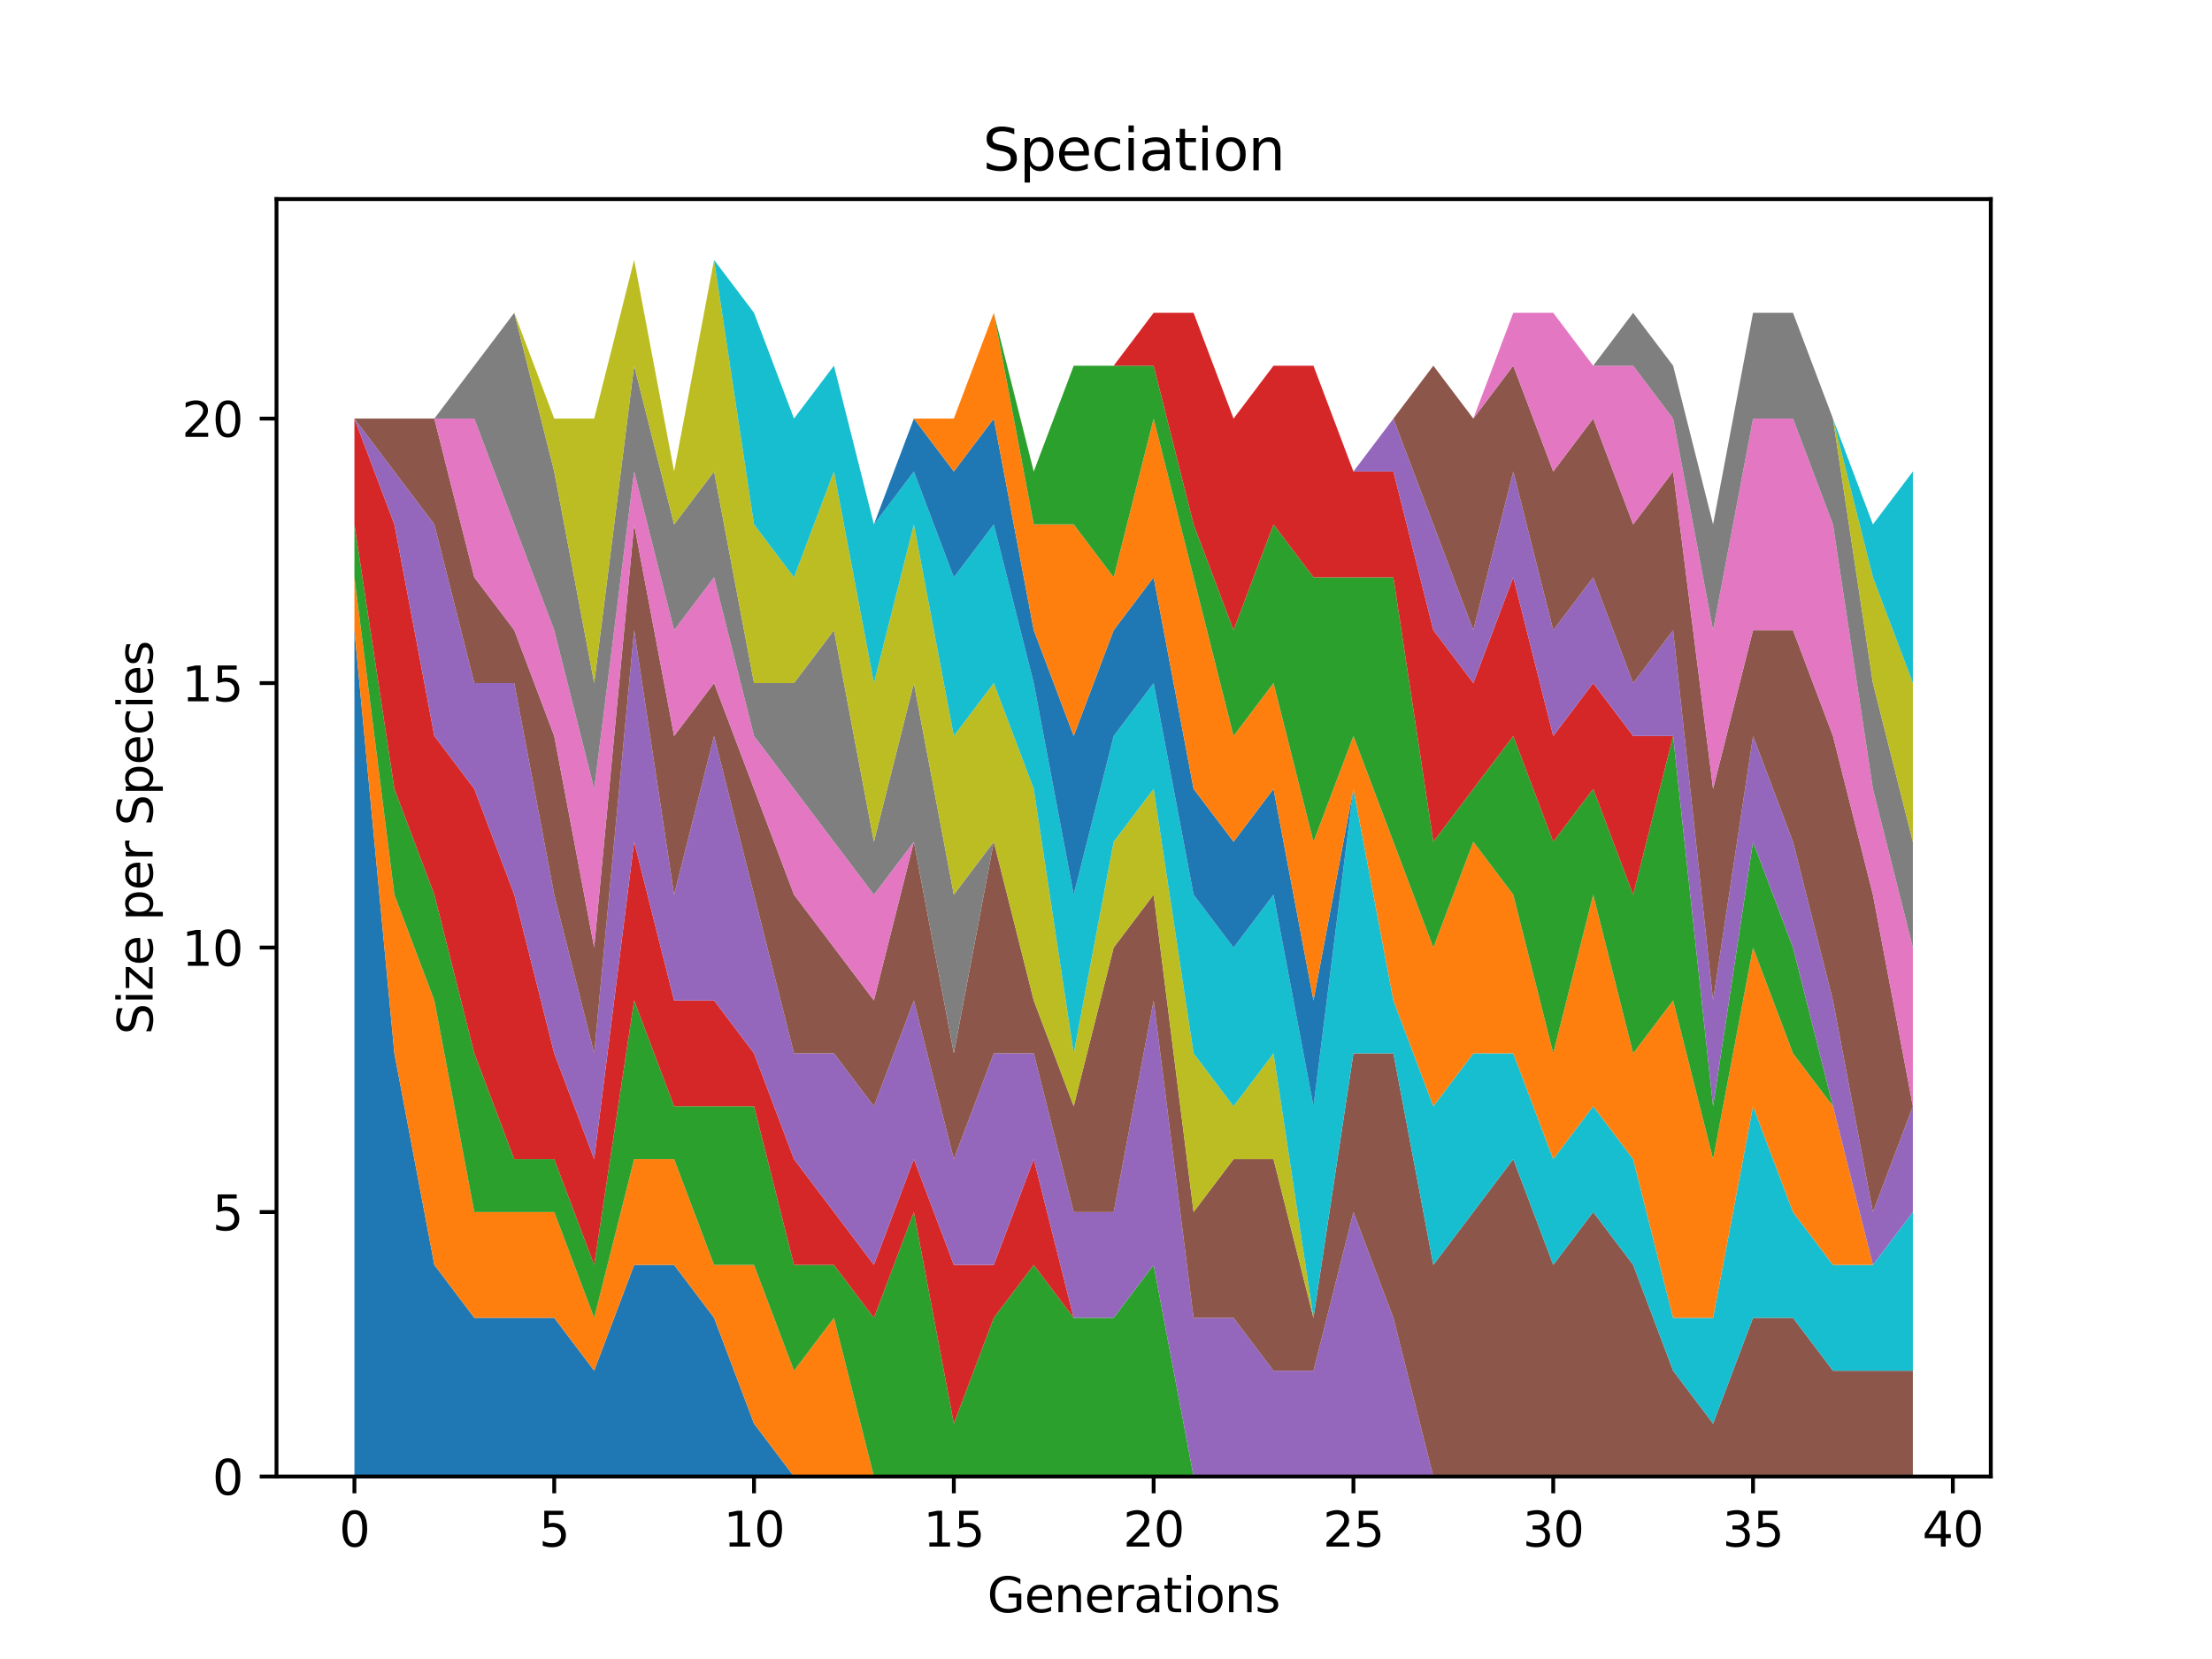 <?xml version="1.0" encoding="utf-8" standalone="no"?>
<!DOCTYPE svg PUBLIC "-//W3C//DTD SVG 1.1//EN"
  "http://www.w3.org/Graphics/SVG/1.1/DTD/svg11.dtd">
<svg xmlns:xlink="http://www.w3.org/1999/xlink" width="460.8pt" height="345.6pt" viewBox="0 0 460.8 345.6" xmlns="http://www.w3.org/2000/svg" version="1.1">
 <defs>
  <style type="text/css">*{stroke-linejoin: round; stroke-linecap: butt}</style>
 </defs>
 <g id="figure_1">
  <g id="patch_1">
   <path d="M 0 345.6 
L 460.8 345.6 
L 460.8 0 
L 0 0 
z
" style="fill: #ffffff"/>
  </g>
  <g id="axes_1">
   <g id="patch_2">
    <path d="M 57.6 307.584 
L 414.72 307.584 
L 414.72 41.472 
L 57.6 41.472 
z
" style="fill: #ffffff"/>
   </g>
   <g id="PolyCollection_1">
    <path d="M 73.833 131.278 
L 73.833 307.584 
L 82.157 307.584 
L 90.482 307.584 
L 98.806 307.584 
L 107.131 307.584 
L 115.455 307.584 
L 123.78 307.584 
L 132.104 307.584 
L 140.429 307.584 
L 148.753 307.584 
L 157.077 307.584 
L 165.402 307.584 
L 173.726 307.584 
L 182.051 307.584 
L 190.375 307.584 
L 198.7 307.584 
L 207.024 307.584 
L 215.349 307.584 
L 223.673 307.584 
L 231.998 307.584 
L 240.322 307.584 
L 248.647 307.584 
L 256.971 307.584 
L 265.296 307.584 
L 273.62 307.584 
L 281.945 307.584 
L 290.269 307.584 
L 298.594 307.584 
L 306.918 307.584 
L 315.243 307.584 
L 323.567 307.584 
L 331.891 307.584 
L 340.216 307.584 
L 348.54 307.584 
L 356.865 307.584 
L 365.189 307.584 
L 373.514 307.584 
L 381.838 307.584 
L 390.163 307.584 
L 398.487 307.584 
L 398.487 307.584 
L 398.487 307.584 
L 390.163 307.584 
L 381.838 307.584 
L 373.514 307.584 
L 365.189 307.584 
L 356.865 307.584 
L 348.54 307.584 
L 340.216 307.584 
L 331.891 307.584 
L 323.567 307.584 
L 315.243 307.584 
L 306.918 307.584 
L 298.594 307.584 
L 290.269 307.584 
L 281.945 307.584 
L 273.62 307.584 
L 265.296 307.584 
L 256.971 307.584 
L 248.647 307.584 
L 240.322 307.584 
L 231.998 307.584 
L 223.673 307.584 
L 215.349 307.584 
L 207.024 307.584 
L 198.7 307.584 
L 190.375 307.584 
L 182.051 307.584 
L 173.726 307.584 
L 165.402 307.584 
L 157.077 296.565 
L 148.753 274.527 
L 140.429 263.507 
L 132.104 263.507 
L 123.78 285.546 
L 115.455 274.527 
L 107.131 274.527 
L 98.806 274.527 
L 90.482 263.507 
L 82.157 219.431 
L 73.833 131.278 
z
" clip-path="url(#p8e971d620c)" style="fill: #1f77b4"/>
   </g>
   <g id="PolyCollection_2">
    <path d="M 73.833 120.259 
L 73.833 131.278 
L 82.157 219.431 
L 90.482 263.507 
L 98.806 274.527 
L 107.131 274.527 
L 115.455 274.527 
L 123.78 285.546 
L 132.104 263.507 
L 140.429 263.507 
L 148.753 274.527 
L 157.077 296.565 
L 165.402 307.584 
L 173.726 307.584 
L 182.051 307.584 
L 190.375 307.584 
L 198.7 307.584 
L 207.024 307.584 
L 215.349 307.584 
L 223.673 307.584 
L 231.998 307.584 
L 240.322 307.584 
L 248.647 307.584 
L 256.971 307.584 
L 265.296 307.584 
L 273.62 307.584 
L 281.945 307.584 
L 290.269 307.584 
L 298.594 307.584 
L 306.918 307.584 
L 315.243 307.584 
L 323.567 307.584 
L 331.891 307.584 
L 340.216 307.584 
L 348.54 307.584 
L 356.865 307.584 
L 365.189 307.584 
L 373.514 307.584 
L 381.838 307.584 
L 390.163 307.584 
L 398.487 307.584 
L 398.487 307.584 
L 398.487 307.584 
L 390.163 307.584 
L 381.838 307.584 
L 373.514 307.584 
L 365.189 307.584 
L 356.865 307.584 
L 348.54 307.584 
L 340.216 307.584 
L 331.891 307.584 
L 323.567 307.584 
L 315.243 307.584 
L 306.918 307.584 
L 298.594 307.584 
L 290.269 307.584 
L 281.945 307.584 
L 273.62 307.584 
L 265.296 307.584 
L 256.971 307.584 
L 248.647 307.584 
L 240.322 307.584 
L 231.998 307.584 
L 223.673 307.584 
L 215.349 307.584 
L 207.024 307.584 
L 198.7 307.584 
L 190.375 307.584 
L 182.051 307.584 
L 173.726 274.527 
L 165.402 285.546 
L 157.077 263.507 
L 148.753 263.507 
L 140.429 241.469 
L 132.104 241.469 
L 123.78 274.527 
L 115.455 252.488 
L 107.131 252.488 
L 98.806 252.488 
L 90.482 208.412 
L 82.157 186.374 
L 73.833 120.259 
z
" clip-path="url(#p8e971d620c)" style="fill: #ff7f0e"/>
   </g>
   <g id="PolyCollection_3">
    <path d="M 73.833 109.24 
L 73.833 120.259 
L 82.157 186.374 
L 90.482 208.412 
L 98.806 252.488 
L 107.131 252.488 
L 115.455 252.488 
L 123.78 274.527 
L 132.104 241.469 
L 140.429 241.469 
L 148.753 263.507 
L 157.077 263.507 
L 165.402 285.546 
L 173.726 274.527 
L 182.051 307.584 
L 190.375 307.584 
L 198.7 307.584 
L 207.024 307.584 
L 215.349 307.584 
L 223.673 307.584 
L 231.998 307.584 
L 240.322 307.584 
L 248.647 307.584 
L 256.971 307.584 
L 265.296 307.584 
L 273.62 307.584 
L 281.945 307.584 
L 290.269 307.584 
L 298.594 307.584 
L 306.918 307.584 
L 315.243 307.584 
L 323.567 307.584 
L 331.891 307.584 
L 340.216 307.584 
L 348.54 307.584 
L 356.865 307.584 
L 365.189 307.584 
L 373.514 307.584 
L 381.838 307.584 
L 390.163 307.584 
L 398.487 307.584 
L 398.487 307.584 
L 398.487 307.584 
L 390.163 307.584 
L 381.838 307.584 
L 373.514 307.584 
L 365.189 307.584 
L 356.865 307.584 
L 348.54 307.584 
L 340.216 307.584 
L 331.891 307.584 
L 323.567 307.584 
L 315.243 307.584 
L 306.918 307.584 
L 298.594 307.584 
L 290.269 307.584 
L 281.945 307.584 
L 273.62 307.584 
L 265.296 307.584 
L 256.971 307.584 
L 248.647 307.584 
L 240.322 263.507 
L 231.998 274.527 
L 223.673 274.527 
L 215.349 263.507 
L 207.024 274.527 
L 198.7 296.565 
L 190.375 252.488 
L 182.051 274.527 
L 173.726 263.507 
L 165.402 263.507 
L 157.077 230.45 
L 148.753 230.45 
L 140.429 230.45 
L 132.104 208.412 
L 123.78 263.507 
L 115.455 241.469 
L 107.131 241.469 
L 98.806 219.431 
L 90.482 186.374 
L 82.157 164.335 
L 73.833 109.24 
z
" clip-path="url(#p8e971d620c)" style="fill: #2ca02c"/>
   </g>
   <g id="PolyCollection_4">
    <path d="M 73.833 87.201 
L 73.833 109.24 
L 82.157 164.335 
L 90.482 186.374 
L 98.806 219.431 
L 107.131 241.469 
L 115.455 241.469 
L 123.78 263.507 
L 132.104 208.412 
L 140.429 230.45 
L 148.753 230.45 
L 157.077 230.45 
L 165.402 263.507 
L 173.726 263.507 
L 182.051 274.527 
L 190.375 252.488 
L 198.7 296.565 
L 207.024 274.527 
L 215.349 263.507 
L 223.673 274.527 
L 231.998 274.527 
L 240.322 263.507 
L 248.647 307.584 
L 256.971 307.584 
L 265.296 307.584 
L 273.62 307.584 
L 281.945 307.584 
L 290.269 307.584 
L 298.594 307.584 
L 306.918 307.584 
L 315.243 307.584 
L 323.567 307.584 
L 331.891 307.584 
L 340.216 307.584 
L 348.54 307.584 
L 356.865 307.584 
L 365.189 307.584 
L 373.514 307.584 
L 381.838 307.584 
L 390.163 307.584 
L 398.487 307.584 
L 398.487 307.584 
L 398.487 307.584 
L 390.163 307.584 
L 381.838 307.584 
L 373.514 307.584 
L 365.189 307.584 
L 356.865 307.584 
L 348.54 307.584 
L 340.216 307.584 
L 331.891 307.584 
L 323.567 307.584 
L 315.243 307.584 
L 306.918 307.584 
L 298.594 307.584 
L 290.269 307.584 
L 281.945 307.584 
L 273.62 307.584 
L 265.296 307.584 
L 256.971 307.584 
L 248.647 307.584 
L 240.322 263.507 
L 231.998 274.527 
L 223.673 274.527 
L 215.349 241.469 
L 207.024 263.507 
L 198.7 263.507 
L 190.375 241.469 
L 182.051 263.507 
L 173.726 252.488 
L 165.402 241.469 
L 157.077 219.431 
L 148.753 208.412 
L 140.429 208.412 
L 132.104 175.354 
L 123.78 241.469 
L 115.455 219.431 
L 107.131 186.374 
L 98.806 164.335 
L 90.482 153.316 
L 82.157 109.24 
L 73.833 87.201 
z
" clip-path="url(#p8e971d620c)" style="fill: #d62728"/>
   </g>
   <g id="PolyCollection_5">
    <path d="M 73.833 87.201 
L 73.833 87.201 
L 82.157 109.24 
L 90.482 153.316 
L 98.806 164.335 
L 107.131 186.374 
L 115.455 219.431 
L 123.78 241.469 
L 132.104 175.354 
L 140.429 208.412 
L 148.753 208.412 
L 157.077 219.431 
L 165.402 241.469 
L 173.726 252.488 
L 182.051 263.507 
L 190.375 241.469 
L 198.7 263.507 
L 207.024 263.507 
L 215.349 241.469 
L 223.673 274.527 
L 231.998 274.527 
L 240.322 263.507 
L 248.647 307.584 
L 256.971 307.584 
L 265.296 307.584 
L 273.62 307.584 
L 281.945 307.584 
L 290.269 307.584 
L 298.594 307.584 
L 306.918 307.584 
L 315.243 307.584 
L 323.567 307.584 
L 331.891 307.584 
L 340.216 307.584 
L 348.54 307.584 
L 356.865 307.584 
L 365.189 307.584 
L 373.514 307.584 
L 381.838 307.584 
L 390.163 307.584 
L 398.487 307.584 
L 398.487 307.584 
L 398.487 307.584 
L 390.163 307.584 
L 381.838 307.584 
L 373.514 307.584 
L 365.189 307.584 
L 356.865 307.584 
L 348.54 307.584 
L 340.216 307.584 
L 331.891 307.584 
L 323.567 307.584 
L 315.243 307.584 
L 306.918 307.584 
L 298.594 307.584 
L 290.269 274.527 
L 281.945 252.488 
L 273.62 285.546 
L 265.296 285.546 
L 256.971 274.527 
L 248.647 274.527 
L 240.322 208.412 
L 231.998 252.488 
L 223.673 252.488 
L 215.349 219.431 
L 207.024 219.431 
L 198.7 241.469 
L 190.375 208.412 
L 182.051 230.45 
L 173.726 219.431 
L 165.402 219.431 
L 157.077 186.374 
L 148.753 153.316 
L 140.429 186.374 
L 132.104 131.278 
L 123.78 219.431 
L 115.455 186.374 
L 107.131 142.297 
L 98.806 142.297 
L 90.482 109.24 
L 82.157 98.221 
L 73.833 87.201 
z
" clip-path="url(#p8e971d620c)" style="fill: #9467bd"/>
   </g>
   <g id="PolyCollection_6">
    <path d="M 73.833 87.201 
L 73.833 87.201 
L 82.157 98.221 
L 90.482 109.24 
L 98.806 142.297 
L 107.131 142.297 
L 115.455 186.374 
L 123.78 219.431 
L 132.104 131.278 
L 140.429 186.374 
L 148.753 153.316 
L 157.077 186.374 
L 165.402 219.431 
L 173.726 219.431 
L 182.051 230.45 
L 190.375 208.412 
L 198.7 241.469 
L 207.024 219.431 
L 215.349 219.431 
L 223.673 252.488 
L 231.998 252.488 
L 240.322 208.412 
L 248.647 274.527 
L 256.971 274.527 
L 265.296 285.546 
L 273.62 285.546 
L 281.945 252.488 
L 290.269 274.527 
L 298.594 307.584 
L 306.918 307.584 
L 315.243 307.584 
L 323.567 307.584 
L 331.891 307.584 
L 340.216 307.584 
L 348.54 307.584 
L 356.865 307.584 
L 365.189 307.584 
L 373.514 307.584 
L 381.838 307.584 
L 390.163 307.584 
L 398.487 307.584 
L 398.487 285.546 
L 398.487 285.546 
L 390.163 285.546 
L 381.838 285.546 
L 373.514 274.527 
L 365.189 274.527 
L 356.865 296.565 
L 348.54 285.546 
L 340.216 263.507 
L 331.891 252.488 
L 323.567 263.507 
L 315.243 241.469 
L 306.918 252.488 
L 298.594 263.507 
L 290.269 219.431 
L 281.945 219.431 
L 273.62 274.527 
L 265.296 241.469 
L 256.971 241.469 
L 248.647 252.488 
L 240.322 186.374 
L 231.998 197.393 
L 223.673 230.45 
L 215.349 208.412 
L 207.024 175.354 
L 198.7 219.431 
L 190.375 175.354 
L 182.051 208.412 
L 173.726 197.393 
L 165.402 186.374 
L 157.077 164.335 
L 148.753 142.297 
L 140.429 153.316 
L 132.104 109.24 
L 123.78 197.393 
L 115.455 153.316 
L 107.131 131.278 
L 98.806 120.259 
L 90.482 87.201 
L 82.157 87.201 
L 73.833 87.201 
z
" clip-path="url(#p8e971d620c)" style="fill: #8c564b"/>
   </g>
   <g id="PolyCollection_7">
    <path d="M 73.833 87.201 
L 73.833 87.201 
L 82.157 87.201 
L 90.482 87.201 
L 98.806 120.259 
L 107.131 131.278 
L 115.455 153.316 
L 123.78 197.393 
L 132.104 109.24 
L 140.429 153.316 
L 148.753 142.297 
L 157.077 164.335 
L 165.402 186.374 
L 173.726 197.393 
L 182.051 208.412 
L 190.375 175.354 
L 198.7 219.431 
L 207.024 175.354 
L 215.349 208.412 
L 223.673 230.45 
L 231.998 197.393 
L 240.322 186.374 
L 248.647 252.488 
L 256.971 241.469 
L 265.296 241.469 
L 273.62 274.527 
L 281.945 219.431 
L 290.269 219.431 
L 298.594 263.507 
L 306.918 252.488 
L 315.243 241.469 
L 323.567 263.507 
L 331.891 252.488 
L 340.216 263.507 
L 348.54 285.546 
L 356.865 296.565 
L 365.189 274.527 
L 373.514 274.527 
L 381.838 285.546 
L 390.163 285.546 
L 398.487 285.546 
L 398.487 285.546 
L 398.487 285.546 
L 390.163 285.546 
L 381.838 285.546 
L 373.514 274.527 
L 365.189 274.527 
L 356.865 296.565 
L 348.54 285.546 
L 340.216 263.507 
L 331.891 252.488 
L 323.567 263.507 
L 315.243 241.469 
L 306.918 252.488 
L 298.594 263.507 
L 290.269 219.431 
L 281.945 219.431 
L 273.62 274.527 
L 265.296 241.469 
L 256.971 241.469 
L 248.647 252.488 
L 240.322 186.374 
L 231.998 197.393 
L 223.673 230.45 
L 215.349 208.412 
L 207.024 175.354 
L 198.7 219.431 
L 190.375 175.354 
L 182.051 186.374 
L 173.726 175.354 
L 165.402 164.335 
L 157.077 153.316 
L 148.753 120.259 
L 140.429 131.278 
L 132.104 98.221 
L 123.78 164.335 
L 115.455 131.278 
L 107.131 109.24 
L 98.806 87.201 
L 90.482 87.201 
L 82.157 87.201 
L 73.833 87.201 
z
" clip-path="url(#p8e971d620c)" style="fill: #e377c2"/>
   </g>
   <g id="PolyCollection_8">
    <path d="M 73.833 87.201 
L 73.833 87.201 
L 82.157 87.201 
L 90.482 87.201 
L 98.806 87.201 
L 107.131 109.24 
L 115.455 131.278 
L 123.78 164.335 
L 132.104 98.221 
L 140.429 131.278 
L 148.753 120.259 
L 157.077 153.316 
L 165.402 164.335 
L 173.726 175.354 
L 182.051 186.374 
L 190.375 175.354 
L 198.7 219.431 
L 207.024 175.354 
L 215.349 208.412 
L 223.673 230.45 
L 231.998 197.393 
L 240.322 186.374 
L 248.647 252.488 
L 256.971 241.469 
L 265.296 241.469 
L 273.62 274.527 
L 281.945 219.431 
L 290.269 219.431 
L 298.594 263.507 
L 306.918 252.488 
L 315.243 241.469 
L 323.567 263.507 
L 331.891 252.488 
L 340.216 263.507 
L 348.54 285.546 
L 356.865 296.565 
L 365.189 274.527 
L 373.514 274.527 
L 381.838 285.546 
L 390.163 285.546 
L 398.487 285.546 
L 398.487 285.546 
L 398.487 285.546 
L 390.163 285.546 
L 381.838 285.546 
L 373.514 274.527 
L 365.189 274.527 
L 356.865 296.565 
L 348.54 285.546 
L 340.216 263.507 
L 331.891 252.488 
L 323.567 263.507 
L 315.243 241.469 
L 306.918 252.488 
L 298.594 263.507 
L 290.269 219.431 
L 281.945 219.431 
L 273.62 274.527 
L 265.296 241.469 
L 256.971 241.469 
L 248.647 252.488 
L 240.322 186.374 
L 231.998 197.393 
L 223.673 230.45 
L 215.349 208.412 
L 207.024 175.354 
L 198.7 186.374 
L 190.375 142.297 
L 182.051 175.354 
L 173.726 131.278 
L 165.402 142.297 
L 157.077 142.297 
L 148.753 98.221 
L 140.429 109.24 
L 132.104 76.182 
L 123.78 142.297 
L 115.455 98.221 
L 107.131 65.163 
L 98.806 76.182 
L 90.482 87.201 
L 82.157 87.201 
L 73.833 87.201 
z
" clip-path="url(#p8e971d620c)" style="fill: #7f7f7f"/>
   </g>
   <g id="PolyCollection_9">
    <path d="M 73.833 87.201 
L 73.833 87.201 
L 82.157 87.201 
L 90.482 87.201 
L 98.806 76.182 
L 107.131 65.163 
L 115.455 98.221 
L 123.78 142.297 
L 132.104 76.182 
L 140.429 109.24 
L 148.753 98.221 
L 157.077 142.297 
L 165.402 142.297 
L 173.726 131.278 
L 182.051 175.354 
L 190.375 142.297 
L 198.7 186.374 
L 207.024 175.354 
L 215.349 208.412 
L 223.673 230.45 
L 231.998 197.393 
L 240.322 186.374 
L 248.647 252.488 
L 256.971 241.469 
L 265.296 241.469 
L 273.62 274.527 
L 281.945 219.431 
L 290.269 219.431 
L 298.594 263.507 
L 306.918 252.488 
L 315.243 241.469 
L 323.567 263.507 
L 331.891 252.488 
L 340.216 263.507 
L 348.54 285.546 
L 356.865 296.565 
L 365.189 274.527 
L 373.514 274.527 
L 381.838 285.546 
L 390.163 285.546 
L 398.487 285.546 
L 398.487 285.546 
L 398.487 285.546 
L 390.163 285.546 
L 381.838 285.546 
L 373.514 274.527 
L 365.189 274.527 
L 356.865 296.565 
L 348.54 285.546 
L 340.216 263.507 
L 331.891 252.488 
L 323.567 263.507 
L 315.243 241.469 
L 306.918 252.488 
L 298.594 263.507 
L 290.269 219.431 
L 281.945 219.431 
L 273.62 274.527 
L 265.296 219.431 
L 256.971 230.45 
L 248.647 219.431 
L 240.322 164.335 
L 231.998 175.354 
L 223.673 219.431 
L 215.349 164.335 
L 207.024 142.297 
L 198.7 153.316 
L 190.375 109.24 
L 182.051 142.297 
L 173.726 98.221 
L 165.402 120.259 
L 157.077 109.24 
L 148.753 54.144 
L 140.429 98.221 
L 132.104 54.144 
L 123.78 87.201 
L 115.455 87.201 
L 107.131 65.163 
L 98.806 76.182 
L 90.482 87.201 
L 82.157 87.201 
L 73.833 87.201 
z
" clip-path="url(#p8e971d620c)" style="fill: #bcbd22"/>
   </g>
   <g id="PolyCollection_10">
    <path d="M 73.833 87.201 
L 73.833 87.201 
L 82.157 87.201 
L 90.482 87.201 
L 98.806 76.182 
L 107.131 65.163 
L 115.455 87.201 
L 123.78 87.201 
L 132.104 54.144 
L 140.429 98.221 
L 148.753 54.144 
L 157.077 109.24 
L 165.402 120.259 
L 173.726 98.221 
L 182.051 142.297 
L 190.375 109.24 
L 198.7 153.316 
L 207.024 142.297 
L 215.349 164.335 
L 223.673 219.431 
L 231.998 175.354 
L 240.322 164.335 
L 248.647 219.431 
L 256.971 230.45 
L 265.296 219.431 
L 273.62 274.527 
L 281.945 219.431 
L 290.269 219.431 
L 298.594 263.507 
L 306.918 252.488 
L 315.243 241.469 
L 323.567 263.507 
L 331.891 252.488 
L 340.216 263.507 
L 348.54 285.546 
L 356.865 296.565 
L 365.189 274.527 
L 373.514 274.527 
L 381.838 285.546 
L 390.163 285.546 
L 398.487 285.546 
L 398.487 252.488 
L 398.487 252.488 
L 390.163 263.507 
L 381.838 263.507 
L 373.514 252.488 
L 365.189 230.45 
L 356.865 274.527 
L 348.54 274.527 
L 340.216 241.469 
L 331.891 230.45 
L 323.567 241.469 
L 315.243 219.431 
L 306.918 219.431 
L 298.594 230.45 
L 290.269 208.412 
L 281.945 164.335 
L 273.62 230.45 
L 265.296 186.374 
L 256.971 197.393 
L 248.647 186.374 
L 240.322 142.297 
L 231.998 153.316 
L 223.673 186.374 
L 215.349 142.297 
L 207.024 109.24 
L 198.7 120.259 
L 190.375 98.221 
L 182.051 109.24 
L 173.726 76.182 
L 165.402 87.201 
L 157.077 65.163 
L 148.753 54.144 
L 140.429 98.221 
L 132.104 54.144 
L 123.78 87.201 
L 115.455 87.201 
L 107.131 65.163 
L 98.806 76.182 
L 90.482 87.201 
L 82.157 87.201 
L 73.833 87.201 
z
" clip-path="url(#p8e971d620c)" style="fill: #17becf"/>
   </g>
   <g id="PolyCollection_11">
    <path d="M 73.833 87.201 
L 73.833 87.201 
L 82.157 87.201 
L 90.482 87.201 
L 98.806 76.182 
L 107.131 65.163 
L 115.455 87.201 
L 123.78 87.201 
L 132.104 54.144 
L 140.429 98.221 
L 148.753 54.144 
L 157.077 65.163 
L 165.402 87.201 
L 173.726 76.182 
L 182.051 109.24 
L 190.375 98.221 
L 198.7 120.259 
L 207.024 109.24 
L 215.349 142.297 
L 223.673 186.374 
L 231.998 153.316 
L 240.322 142.297 
L 248.647 186.374 
L 256.971 197.393 
L 265.296 186.374 
L 273.62 230.45 
L 281.945 164.335 
L 290.269 208.412 
L 298.594 230.45 
L 306.918 219.431 
L 315.243 219.431 
L 323.567 241.469 
L 331.891 230.45 
L 340.216 241.469 
L 348.54 274.527 
L 356.865 274.527 
L 365.189 230.45 
L 373.514 252.488 
L 381.838 263.507 
L 390.163 263.507 
L 398.487 252.488 
L 398.487 252.488 
L 398.487 252.488 
L 390.163 263.507 
L 381.838 263.507 
L 373.514 252.488 
L 365.189 230.45 
L 356.865 274.527 
L 348.54 274.527 
L 340.216 241.469 
L 331.891 230.45 
L 323.567 241.469 
L 315.243 219.431 
L 306.918 219.431 
L 298.594 230.45 
L 290.269 208.412 
L 281.945 164.335 
L 273.62 208.412 
L 265.296 164.335 
L 256.971 175.354 
L 248.647 164.335 
L 240.322 120.259 
L 231.998 131.278 
L 223.673 153.316 
L 215.349 131.278 
L 207.024 87.201 
L 198.7 98.221 
L 190.375 87.201 
L 182.051 109.24 
L 173.726 76.182 
L 165.402 87.201 
L 157.077 65.163 
L 148.753 54.144 
L 140.429 98.221 
L 132.104 54.144 
L 123.78 87.201 
L 115.455 87.201 
L 107.131 65.163 
L 98.806 76.182 
L 90.482 87.201 
L 82.157 87.201 
L 73.833 87.201 
z
" clip-path="url(#p8e971d620c)" style="fill: #1f77b4"/>
   </g>
   <g id="PolyCollection_12">
    <path d="M 73.833 87.201 
L 73.833 87.201 
L 82.157 87.201 
L 90.482 87.201 
L 98.806 76.182 
L 107.131 65.163 
L 115.455 87.201 
L 123.78 87.201 
L 132.104 54.144 
L 140.429 98.221 
L 148.753 54.144 
L 157.077 65.163 
L 165.402 87.201 
L 173.726 76.182 
L 182.051 109.24 
L 190.375 87.201 
L 198.7 98.221 
L 207.024 87.201 
L 215.349 131.278 
L 223.673 153.316 
L 231.998 131.278 
L 240.322 120.259 
L 248.647 164.335 
L 256.971 175.354 
L 265.296 164.335 
L 273.62 208.412 
L 281.945 164.335 
L 290.269 208.412 
L 298.594 230.45 
L 306.918 219.431 
L 315.243 219.431 
L 323.567 241.469 
L 331.891 230.45 
L 340.216 241.469 
L 348.54 274.527 
L 356.865 274.527 
L 365.189 230.45 
L 373.514 252.488 
L 381.838 263.507 
L 390.163 263.507 
L 398.487 252.488 
L 398.487 252.488 
L 398.487 252.488 
L 390.163 263.507 
L 381.838 230.45 
L 373.514 219.431 
L 365.189 197.393 
L 356.865 241.469 
L 348.54 208.412 
L 340.216 219.431 
L 331.891 186.374 
L 323.567 219.431 
L 315.243 186.374 
L 306.918 175.354 
L 298.594 197.393 
L 290.269 175.354 
L 281.945 153.316 
L 273.62 175.354 
L 265.296 142.297 
L 256.971 153.316 
L 248.647 120.259 
L 240.322 87.201 
L 231.998 120.259 
L 223.673 109.24 
L 215.349 109.24 
L 207.024 65.163 
L 198.7 87.201 
L 190.375 87.201 
L 182.051 109.24 
L 173.726 76.182 
L 165.402 87.201 
L 157.077 65.163 
L 148.753 54.144 
L 140.429 98.221 
L 132.104 54.144 
L 123.78 87.201 
L 115.455 87.201 
L 107.131 65.163 
L 98.806 76.182 
L 90.482 87.201 
L 82.157 87.201 
L 73.833 87.201 
z
" clip-path="url(#p8e971d620c)" style="fill: #ff7f0e"/>
   </g>
   <g id="PolyCollection_13">
    <path d="M 73.833 87.201 
L 73.833 87.201 
L 82.157 87.201 
L 90.482 87.201 
L 98.806 76.182 
L 107.131 65.163 
L 115.455 87.201 
L 123.78 87.201 
L 132.104 54.144 
L 140.429 98.221 
L 148.753 54.144 
L 157.077 65.163 
L 165.402 87.201 
L 173.726 76.182 
L 182.051 109.24 
L 190.375 87.201 
L 198.7 87.201 
L 207.024 65.163 
L 215.349 109.24 
L 223.673 109.24 
L 231.998 120.259 
L 240.322 87.201 
L 248.647 120.259 
L 256.971 153.316 
L 265.296 142.297 
L 273.62 175.354 
L 281.945 153.316 
L 290.269 175.354 
L 298.594 197.393 
L 306.918 175.354 
L 315.243 186.374 
L 323.567 219.431 
L 331.891 186.374 
L 340.216 219.431 
L 348.54 208.412 
L 356.865 241.469 
L 365.189 197.393 
L 373.514 219.431 
L 381.838 230.45 
L 390.163 263.507 
L 398.487 252.488 
L 398.487 252.488 
L 398.487 252.488 
L 390.163 263.507 
L 381.838 230.45 
L 373.514 197.393 
L 365.189 175.354 
L 356.865 230.45 
L 348.54 153.316 
L 340.216 186.374 
L 331.891 164.335 
L 323.567 175.354 
L 315.243 153.316 
L 306.918 164.335 
L 298.594 175.354 
L 290.269 120.259 
L 281.945 120.259 
L 273.62 120.259 
L 265.296 109.24 
L 256.971 131.278 
L 248.647 109.24 
L 240.322 76.182 
L 231.998 76.182 
L 223.673 76.182 
L 215.349 98.221 
L 207.024 65.163 
L 198.7 87.201 
L 190.375 87.201 
L 182.051 109.24 
L 173.726 76.182 
L 165.402 87.201 
L 157.077 65.163 
L 148.753 54.144 
L 140.429 98.221 
L 132.104 54.144 
L 123.78 87.201 
L 115.455 87.201 
L 107.131 65.163 
L 98.806 76.182 
L 90.482 87.201 
L 82.157 87.201 
L 73.833 87.201 
z
" clip-path="url(#p8e971d620c)" style="fill: #2ca02c"/>
   </g>
   <g id="PolyCollection_14">
    <path d="M 73.833 87.201 
L 73.833 87.201 
L 82.157 87.201 
L 90.482 87.201 
L 98.806 76.182 
L 107.131 65.163 
L 115.455 87.201 
L 123.78 87.201 
L 132.104 54.144 
L 140.429 98.221 
L 148.753 54.144 
L 157.077 65.163 
L 165.402 87.201 
L 173.726 76.182 
L 182.051 109.24 
L 190.375 87.201 
L 198.7 87.201 
L 207.024 65.163 
L 215.349 98.221 
L 223.673 76.182 
L 231.998 76.182 
L 240.322 76.182 
L 248.647 109.24 
L 256.971 131.278 
L 265.296 109.24 
L 273.62 120.259 
L 281.945 120.259 
L 290.269 120.259 
L 298.594 175.354 
L 306.918 164.335 
L 315.243 153.316 
L 323.567 175.354 
L 331.891 164.335 
L 340.216 186.374 
L 348.54 153.316 
L 356.865 230.45 
L 365.189 175.354 
L 373.514 197.393 
L 381.838 230.45 
L 390.163 263.507 
L 398.487 252.488 
L 398.487 252.488 
L 398.487 252.488 
L 390.163 263.507 
L 381.838 230.45 
L 373.514 197.393 
L 365.189 175.354 
L 356.865 230.45 
L 348.54 153.316 
L 340.216 153.316 
L 331.891 142.297 
L 323.567 153.316 
L 315.243 120.259 
L 306.918 142.297 
L 298.594 131.278 
L 290.269 98.221 
L 281.945 98.221 
L 273.62 76.182 
L 265.296 76.182 
L 256.971 87.201 
L 248.647 65.163 
L 240.322 65.163 
L 231.998 76.182 
L 223.673 76.182 
L 215.349 98.221 
L 207.024 65.163 
L 198.7 87.201 
L 190.375 87.201 
L 182.051 109.24 
L 173.726 76.182 
L 165.402 87.201 
L 157.077 65.163 
L 148.753 54.144 
L 140.429 98.221 
L 132.104 54.144 
L 123.78 87.201 
L 115.455 87.201 
L 107.131 65.163 
L 98.806 76.182 
L 90.482 87.201 
L 82.157 87.201 
L 73.833 87.201 
z
" clip-path="url(#p8e971d620c)" style="fill: #d62728"/>
   </g>
   <g id="PolyCollection_15">
    <path d="M 73.833 87.201 
L 73.833 87.201 
L 82.157 87.201 
L 90.482 87.201 
L 98.806 76.182 
L 107.131 65.163 
L 115.455 87.201 
L 123.78 87.201 
L 132.104 54.144 
L 140.429 98.221 
L 148.753 54.144 
L 157.077 65.163 
L 165.402 87.201 
L 173.726 76.182 
L 182.051 109.24 
L 190.375 87.201 
L 198.7 87.201 
L 207.024 65.163 
L 215.349 98.221 
L 223.673 76.182 
L 231.998 76.182 
L 240.322 65.163 
L 248.647 65.163 
L 256.971 87.201 
L 265.296 76.182 
L 273.62 76.182 
L 281.945 98.221 
L 290.269 98.221 
L 298.594 131.278 
L 306.918 142.297 
L 315.243 120.259 
L 323.567 153.316 
L 331.891 142.297 
L 340.216 153.316 
L 348.54 153.316 
L 356.865 230.45 
L 365.189 175.354 
L 373.514 197.393 
L 381.838 230.45 
L 390.163 263.507 
L 398.487 252.488 
L 398.487 230.45 
L 398.487 230.45 
L 390.163 252.488 
L 381.838 208.412 
L 373.514 175.354 
L 365.189 153.316 
L 356.865 208.412 
L 348.54 131.278 
L 340.216 142.297 
L 331.891 120.259 
L 323.567 131.278 
L 315.243 98.221 
L 306.918 131.278 
L 298.594 109.24 
L 290.269 87.201 
L 281.945 98.221 
L 273.62 76.182 
L 265.296 76.182 
L 256.971 87.201 
L 248.647 65.163 
L 240.322 65.163 
L 231.998 76.182 
L 223.673 76.182 
L 215.349 98.221 
L 207.024 65.163 
L 198.7 87.201 
L 190.375 87.201 
L 182.051 109.24 
L 173.726 76.182 
L 165.402 87.201 
L 157.077 65.163 
L 148.753 54.144 
L 140.429 98.221 
L 132.104 54.144 
L 123.78 87.201 
L 115.455 87.201 
L 107.131 65.163 
L 98.806 76.182 
L 90.482 87.201 
L 82.157 87.201 
L 73.833 87.201 
z
" clip-path="url(#p8e971d620c)" style="fill: #9467bd"/>
   </g>
   <g id="PolyCollection_16">
    <path d="M 73.833 87.201 
L 73.833 87.201 
L 82.157 87.201 
L 90.482 87.201 
L 98.806 76.182 
L 107.131 65.163 
L 115.455 87.201 
L 123.78 87.201 
L 132.104 54.144 
L 140.429 98.221 
L 148.753 54.144 
L 157.077 65.163 
L 165.402 87.201 
L 173.726 76.182 
L 182.051 109.24 
L 190.375 87.201 
L 198.7 87.201 
L 207.024 65.163 
L 215.349 98.221 
L 223.673 76.182 
L 231.998 76.182 
L 240.322 65.163 
L 248.647 65.163 
L 256.971 87.201 
L 265.296 76.182 
L 273.62 76.182 
L 281.945 98.221 
L 290.269 87.201 
L 298.594 109.24 
L 306.918 131.278 
L 315.243 98.221 
L 323.567 131.278 
L 331.891 120.259 
L 340.216 142.297 
L 348.54 131.278 
L 356.865 208.412 
L 365.189 153.316 
L 373.514 175.354 
L 381.838 208.412 
L 390.163 252.488 
L 398.487 230.45 
L 398.487 230.45 
L 398.487 230.45 
L 390.163 186.374 
L 381.838 153.316 
L 373.514 131.278 
L 365.189 131.278 
L 356.865 164.335 
L 348.54 98.221 
L 340.216 109.24 
L 331.891 87.201 
L 323.567 98.221 
L 315.243 76.182 
L 306.918 87.201 
L 298.594 76.182 
L 290.269 87.201 
L 281.945 98.221 
L 273.62 76.182 
L 265.296 76.182 
L 256.971 87.201 
L 248.647 65.163 
L 240.322 65.163 
L 231.998 76.182 
L 223.673 76.182 
L 215.349 98.221 
L 207.024 65.163 
L 198.7 87.201 
L 190.375 87.201 
L 182.051 109.24 
L 173.726 76.182 
L 165.402 87.201 
L 157.077 65.163 
L 148.753 54.144 
L 140.429 98.221 
L 132.104 54.144 
L 123.78 87.201 
L 115.455 87.201 
L 107.131 65.163 
L 98.806 76.182 
L 90.482 87.201 
L 82.157 87.201 
L 73.833 87.201 
z
" clip-path="url(#p8e971d620c)" style="fill: #8c564b"/>
   </g>
   <g id="PolyCollection_17">
    <path d="M 73.833 87.201 
L 73.833 87.201 
L 82.157 87.201 
L 90.482 87.201 
L 98.806 76.182 
L 107.131 65.163 
L 115.455 87.201 
L 123.78 87.201 
L 132.104 54.144 
L 140.429 98.221 
L 148.753 54.144 
L 157.077 65.163 
L 165.402 87.201 
L 173.726 76.182 
L 182.051 109.24 
L 190.375 87.201 
L 198.7 87.201 
L 207.024 65.163 
L 215.349 98.221 
L 223.673 76.182 
L 231.998 76.182 
L 240.322 65.163 
L 248.647 65.163 
L 256.971 87.201 
L 265.296 76.182 
L 273.62 76.182 
L 281.945 98.221 
L 290.269 87.201 
L 298.594 76.182 
L 306.918 87.201 
L 315.243 76.182 
L 323.567 98.221 
L 331.891 87.201 
L 340.216 109.24 
L 348.54 98.221 
L 356.865 164.335 
L 365.189 131.278 
L 373.514 131.278 
L 381.838 153.316 
L 390.163 186.374 
L 398.487 230.45 
L 398.487 197.393 
L 398.487 197.393 
L 390.163 164.335 
L 381.838 109.24 
L 373.514 87.201 
L 365.189 87.201 
L 356.865 131.278 
L 348.54 87.201 
L 340.216 76.182 
L 331.891 76.182 
L 323.567 65.163 
L 315.243 65.163 
L 306.918 87.201 
L 298.594 76.182 
L 290.269 87.201 
L 281.945 98.221 
L 273.62 76.182 
L 265.296 76.182 
L 256.971 87.201 
L 248.647 65.163 
L 240.322 65.163 
L 231.998 76.182 
L 223.673 76.182 
L 215.349 98.221 
L 207.024 65.163 
L 198.7 87.201 
L 190.375 87.201 
L 182.051 109.24 
L 173.726 76.182 
L 165.402 87.201 
L 157.077 65.163 
L 148.753 54.144 
L 140.429 98.221 
L 132.104 54.144 
L 123.78 87.201 
L 115.455 87.201 
L 107.131 65.163 
L 98.806 76.182 
L 90.482 87.201 
L 82.157 87.201 
L 73.833 87.201 
z
" clip-path="url(#p8e971d620c)" style="fill: #e377c2"/>
   </g>
   <g id="PolyCollection_18">
    <path d="M 73.833 87.201 
L 73.833 87.201 
L 82.157 87.201 
L 90.482 87.201 
L 98.806 76.182 
L 107.131 65.163 
L 115.455 87.201 
L 123.78 87.201 
L 132.104 54.144 
L 140.429 98.221 
L 148.753 54.144 
L 157.077 65.163 
L 165.402 87.201 
L 173.726 76.182 
L 182.051 109.24 
L 190.375 87.201 
L 198.7 87.201 
L 207.024 65.163 
L 215.349 98.221 
L 223.673 76.182 
L 231.998 76.182 
L 240.322 65.163 
L 248.647 65.163 
L 256.971 87.201 
L 265.296 76.182 
L 273.62 76.182 
L 281.945 98.221 
L 290.269 87.201 
L 298.594 76.182 
L 306.918 87.201 
L 315.243 65.163 
L 323.567 65.163 
L 331.891 76.182 
L 340.216 76.182 
L 348.54 87.201 
L 356.865 131.278 
L 365.189 87.201 
L 373.514 87.201 
L 381.838 109.24 
L 390.163 164.335 
L 398.487 197.393 
L 398.487 175.354 
L 398.487 175.354 
L 390.163 142.297 
L 381.838 87.201 
L 373.514 65.163 
L 365.189 65.163 
L 356.865 109.24 
L 348.54 76.182 
L 340.216 65.163 
L 331.891 76.182 
L 323.567 65.163 
L 315.243 65.163 
L 306.918 87.201 
L 298.594 76.182 
L 290.269 87.201 
L 281.945 98.221 
L 273.62 76.182 
L 265.296 76.182 
L 256.971 87.201 
L 248.647 65.163 
L 240.322 65.163 
L 231.998 76.182 
L 223.673 76.182 
L 215.349 98.221 
L 207.024 65.163 
L 198.7 87.201 
L 190.375 87.201 
L 182.051 109.24 
L 173.726 76.182 
L 165.402 87.201 
L 157.077 65.163 
L 148.753 54.144 
L 140.429 98.221 
L 132.104 54.144 
L 123.78 87.201 
L 115.455 87.201 
L 107.131 65.163 
L 98.806 76.182 
L 90.482 87.201 
L 82.157 87.201 
L 73.833 87.201 
z
" clip-path="url(#p8e971d620c)" style="fill: #7f7f7f"/>
   </g>
   <g id="PolyCollection_19">
    <path d="M 73.833 87.201 
L 73.833 87.201 
L 82.157 87.201 
L 90.482 87.201 
L 98.806 76.182 
L 107.131 65.163 
L 115.455 87.201 
L 123.78 87.201 
L 132.104 54.144 
L 140.429 98.221 
L 148.753 54.144 
L 157.077 65.163 
L 165.402 87.201 
L 173.726 76.182 
L 182.051 109.24 
L 190.375 87.201 
L 198.7 87.201 
L 207.024 65.163 
L 215.349 98.221 
L 223.673 76.182 
L 231.998 76.182 
L 240.322 65.163 
L 248.647 65.163 
L 256.971 87.201 
L 265.296 76.182 
L 273.62 76.182 
L 281.945 98.221 
L 290.269 87.201 
L 298.594 76.182 
L 306.918 87.201 
L 315.243 65.163 
L 323.567 65.163 
L 331.891 76.182 
L 340.216 65.163 
L 348.54 76.182 
L 356.865 109.24 
L 365.189 65.163 
L 373.514 65.163 
L 381.838 87.201 
L 390.163 142.297 
L 398.487 175.354 
L 398.487 142.297 
L 398.487 142.297 
L 390.163 120.259 
L 381.838 87.201 
L 373.514 65.163 
L 365.189 65.163 
L 356.865 109.24 
L 348.54 76.182 
L 340.216 65.163 
L 331.891 76.182 
L 323.567 65.163 
L 315.243 65.163 
L 306.918 87.201 
L 298.594 76.182 
L 290.269 87.201 
L 281.945 98.221 
L 273.62 76.182 
L 265.296 76.182 
L 256.971 87.201 
L 248.647 65.163 
L 240.322 65.163 
L 231.998 76.182 
L 223.673 76.182 
L 215.349 98.221 
L 207.024 65.163 
L 198.7 87.201 
L 190.375 87.201 
L 182.051 109.24 
L 173.726 76.182 
L 165.402 87.201 
L 157.077 65.163 
L 148.753 54.144 
L 140.429 98.221 
L 132.104 54.144 
L 123.78 87.201 
L 115.455 87.201 
L 107.131 65.163 
L 98.806 76.182 
L 90.482 87.201 
L 82.157 87.201 
L 73.833 87.201 
z
" clip-path="url(#p8e971d620c)" style="fill: #bcbd22"/>
   </g>
   <g id="PolyCollection_20">
    <path d="M 73.833 87.201 
L 73.833 87.201 
L 82.157 87.201 
L 90.482 87.201 
L 98.806 76.182 
L 107.131 65.163 
L 115.455 87.201 
L 123.78 87.201 
L 132.104 54.144 
L 140.429 98.221 
L 148.753 54.144 
L 157.077 65.163 
L 165.402 87.201 
L 173.726 76.182 
L 182.051 109.24 
L 190.375 87.201 
L 198.7 87.201 
L 207.024 65.163 
L 215.349 98.221 
L 223.673 76.182 
L 231.998 76.182 
L 240.322 65.163 
L 248.647 65.163 
L 256.971 87.201 
L 265.296 76.182 
L 273.62 76.182 
L 281.945 98.221 
L 290.269 87.201 
L 298.594 76.182 
L 306.918 87.201 
L 315.243 65.163 
L 323.567 65.163 
L 331.891 76.182 
L 340.216 65.163 
L 348.54 76.182 
L 356.865 109.24 
L 365.189 65.163 
L 373.514 65.163 
L 381.838 87.201 
L 390.163 120.259 
L 398.487 142.297 
L 398.487 98.221 
L 398.487 98.221 
L 390.163 109.24 
L 381.838 87.201 
L 373.514 65.163 
L 365.189 65.163 
L 356.865 109.24 
L 348.54 76.182 
L 340.216 65.163 
L 331.891 76.182 
L 323.567 65.163 
L 315.243 65.163 
L 306.918 87.201 
L 298.594 76.182 
L 290.269 87.201 
L 281.945 98.221 
L 273.62 76.182 
L 265.296 76.182 
L 256.971 87.201 
L 248.647 65.163 
L 240.322 65.163 
L 231.998 76.182 
L 223.673 76.182 
L 215.349 98.221 
L 207.024 65.163 
L 198.7 87.201 
L 190.375 87.201 
L 182.051 109.24 
L 173.726 76.182 
L 165.402 87.201 
L 157.077 65.163 
L 148.753 54.144 
L 140.429 98.221 
L 132.104 54.144 
L 123.78 87.201 
L 115.455 87.201 
L 107.131 65.163 
L 98.806 76.182 
L 90.482 87.201 
L 82.157 87.201 
L 73.833 87.201 
z
" clip-path="url(#p8e971d620c)" style="fill: #17becf"/>
   </g>
   <g id="matplotlib.axis_1">
    <g id="xtick_1">
     <g id="line2d_1">
      <defs>
       <path id="m7e6955654c" d="M 0 0 
L 0 3.5 
" style="stroke: #000000; stroke-width: 0.8"/>
      </defs>
      <g>
       <use xlink:href="#m7e6955654c" x="73.833" y="307.584" style="stroke: #000000; stroke-width: 0.8"/>
      </g>
     </g>
     <g id="text_1">
      <!-- 0 -->
      <g transform="translate(70.651 322.182) scale(0.1 -0.1)">
       <defs>
        <path id="DejaVuSans-30" d="M 2034 4250 
Q 1547 4250 1301 3770 
Q 1056 3291 1056 2328 
Q 1056 1369 1301 889 
Q 1547 409 2034 409 
Q 2525 409 2770 889 
Q 3016 1369 3016 2328 
Q 3016 3291 2770 3770 
Q 2525 4250 2034 4250 
z
M 2034 4750 
Q 2819 4750 3233 4129 
Q 3647 3509 3647 2328 
Q 3647 1150 3233 529 
Q 2819 -91 2034 -91 
Q 1250 -91 836 529 
Q 422 1150 422 2328 
Q 422 3509 836 4129 
Q 1250 4750 2034 4750 
z
" transform="scale(0.016)"/>
       </defs>
       <use xlink:href="#DejaVuSans-30"/>
      </g>
     </g>
    </g>
    <g id="xtick_2">
     <g id="line2d_2">
      <g>
       <use xlink:href="#m7e6955654c" x="115.455" y="307.584" style="stroke: #000000; stroke-width: 0.8"/>
      </g>
     </g>
     <g id="text_2">
      <!-- 5 -->
      <g transform="translate(112.274 322.182) scale(0.1 -0.1)">
       <defs>
        <path id="DejaVuSans-35" d="M 691 4666 
L 3169 4666 
L 3169 4134 
L 1269 4134 
L 1269 2991 
Q 1406 3038 1543 3061 
Q 1681 3084 1819 3084 
Q 2600 3084 3056 2656 
Q 3513 2228 3513 1497 
Q 3513 744 3044 326 
Q 2575 -91 1722 -91 
Q 1428 -91 1123 -41 
Q 819 9 494 109 
L 494 744 
Q 775 591 1075 516 
Q 1375 441 1709 441 
Q 2250 441 2565 725 
Q 2881 1009 2881 1497 
Q 2881 1984 2565 2268 
Q 2250 2553 1709 2553 
Q 1456 2553 1204 2497 
Q 953 2441 691 2322 
L 691 4666 
z
" transform="scale(0.016)"/>
       </defs>
       <use xlink:href="#DejaVuSans-35"/>
      </g>
     </g>
    </g>
    <g id="xtick_3">
     <g id="line2d_3">
      <g>
       <use xlink:href="#m7e6955654c" x="157.077" y="307.584" style="stroke: #000000; stroke-width: 0.8"/>
      </g>
     </g>
     <g id="text_3">
      <!-- 10 -->
      <g transform="translate(150.715 322.182) scale(0.1 -0.1)">
       <defs>
        <path id="DejaVuSans-31" d="M 794 531 
L 1825 531 
L 1825 4091 
L 703 3866 
L 703 4441 
L 1819 4666 
L 2450 4666 
L 2450 531 
L 3481 531 
L 3481 0 
L 794 0 
L 794 531 
z
" transform="scale(0.016)"/>
       </defs>
       <use xlink:href="#DejaVuSans-31"/>
       <use xlink:href="#DejaVuSans-30" x="63.623"/>
      </g>
     </g>
    </g>
    <g id="xtick_4">
     <g id="line2d_4">
      <g>
       <use xlink:href="#m7e6955654c" x="198.7" y="307.584" style="stroke: #000000; stroke-width: 0.8"/>
      </g>
     </g>
     <g id="text_4">
      <!-- 15 -->
      <g transform="translate(192.337 322.182) scale(0.1 -0.1)">
       <use xlink:href="#DejaVuSans-31"/>
       <use xlink:href="#DejaVuSans-35" x="63.623"/>
      </g>
     </g>
    </g>
    <g id="xtick_5">
     <g id="line2d_5">
      <g>
       <use xlink:href="#m7e6955654c" x="240.322" y="307.584" style="stroke: #000000; stroke-width: 0.8"/>
      </g>
     </g>
     <g id="text_5">
      <!-- 20 -->
      <g transform="translate(233.96 322.182) scale(0.1 -0.1)">
       <defs>
        <path id="DejaVuSans-32" d="M 1228 531 
L 3431 531 
L 3431 0 
L 469 0 
L 469 531 
Q 828 903 1448 1529 
Q 2069 2156 2228 2338 
Q 2531 2678 2651 2914 
Q 2772 3150 2772 3378 
Q 2772 3750 2511 3984 
Q 2250 4219 1831 4219 
Q 1534 4219 1204 4116 
Q 875 4013 500 3803 
L 500 4441 
Q 881 4594 1212 4672 
Q 1544 4750 1819 4750 
Q 2544 4750 2975 4387 
Q 3406 4025 3406 3419 
Q 3406 3131 3298 2873 
Q 3191 2616 2906 2266 
Q 2828 2175 2409 1742 
Q 1991 1309 1228 531 
z
" transform="scale(0.016)"/>
       </defs>
       <use xlink:href="#DejaVuSans-32"/>
       <use xlink:href="#DejaVuSans-30" x="63.623"/>
      </g>
     </g>
    </g>
    <g id="xtick_6">
     <g id="line2d_6">
      <g>
       <use xlink:href="#m7e6955654c" x="281.945" y="307.584" style="stroke: #000000; stroke-width: 0.8"/>
      </g>
     </g>
     <g id="text_6">
      <!-- 25 -->
      <g transform="translate(275.582 322.182) scale(0.1 -0.1)">
       <use xlink:href="#DejaVuSans-32"/>
       <use xlink:href="#DejaVuSans-35" x="63.623"/>
      </g>
     </g>
    </g>
    <g id="xtick_7">
     <g id="line2d_7">
      <g>
       <use xlink:href="#m7e6955654c" x="323.567" y="307.584" style="stroke: #000000; stroke-width: 0.8"/>
      </g>
     </g>
     <g id="text_7">
      <!-- 30 -->
      <g transform="translate(317.204 322.182) scale(0.1 -0.1)">
       <defs>
        <path id="DejaVuSans-33" d="M 2597 2516 
Q 3050 2419 3304 2112 
Q 3559 1806 3559 1356 
Q 3559 666 3084 287 
Q 2609 -91 1734 -91 
Q 1441 -91 1130 -33 
Q 819 25 488 141 
L 488 750 
Q 750 597 1062 519 
Q 1375 441 1716 441 
Q 2309 441 2620 675 
Q 2931 909 2931 1356 
Q 2931 1769 2642 2001 
Q 2353 2234 1838 2234 
L 1294 2234 
L 1294 2753 
L 1863 2753 
Q 2328 2753 2575 2939 
Q 2822 3125 2822 3475 
Q 2822 3834 2567 4026 
Q 2313 4219 1838 4219 
Q 1578 4219 1281 4162 
Q 984 4106 628 3988 
L 628 4550 
Q 988 4650 1302 4700 
Q 1616 4750 1894 4750 
Q 2613 4750 3031 4423 
Q 3450 4097 3450 3541 
Q 3450 3153 3228 2886 
Q 3006 2619 2597 2516 
z
" transform="scale(0.016)"/>
       </defs>
       <use xlink:href="#DejaVuSans-33"/>
       <use xlink:href="#DejaVuSans-30" x="63.623"/>
      </g>
     </g>
    </g>
    <g id="xtick_8">
     <g id="line2d_8">
      <g>
       <use xlink:href="#m7e6955654c" x="365.189" y="307.584" style="stroke: #000000; stroke-width: 0.8"/>
      </g>
     </g>
     <g id="text_8">
      <!-- 35 -->
      <g transform="translate(358.827 322.182) scale(0.1 -0.1)">
       <use xlink:href="#DejaVuSans-33"/>
       <use xlink:href="#DejaVuSans-35" x="63.623"/>
      </g>
     </g>
    </g>
    <g id="xtick_9">
     <g id="line2d_9">
      <g>
       <use xlink:href="#m7e6955654c" x="406.812" y="307.584" style="stroke: #000000; stroke-width: 0.8"/>
      </g>
     </g>
     <g id="text_9">
      <!-- 40 -->
      <g transform="translate(400.449 322.182) scale(0.1 -0.1)">
       <defs>
        <path id="DejaVuSans-34" d="M 2419 4116 
L 825 1625 
L 2419 1625 
L 2419 4116 
z
M 2253 4666 
L 3047 4666 
L 3047 1625 
L 3713 1625 
L 3713 1100 
L 3047 1100 
L 3047 0 
L 2419 0 
L 2419 1100 
L 313 1100 
L 313 1709 
L 2253 4666 
z
" transform="scale(0.016)"/>
       </defs>
       <use xlink:href="#DejaVuSans-34"/>
       <use xlink:href="#DejaVuSans-30" x="63.623"/>
      </g>
     </g>
    </g>
    <g id="text_10">
     <!-- Generations -->
     <g transform="translate(205.662 335.861) scale(0.1 -0.1)">
      <defs>
       <path id="DejaVuSans-47" d="M 3809 666 
L 3809 1919 
L 2778 1919 
L 2778 2438 
L 4434 2438 
L 4434 434 
Q 4069 175 3628 42 
Q 3188 -91 2688 -91 
Q 1594 -91 976 548 
Q 359 1188 359 2328 
Q 359 3472 976 4111 
Q 1594 4750 2688 4750 
Q 3144 4750 3555 4637 
Q 3966 4525 4313 4306 
L 4313 3634 
Q 3963 3931 3569 4081 
Q 3175 4231 2741 4231 
Q 1884 4231 1454 3753 
Q 1025 3275 1025 2328 
Q 1025 1384 1454 906 
Q 1884 428 2741 428 
Q 3075 428 3337 486 
Q 3600 544 3809 666 
z
" transform="scale(0.016)"/>
       <path id="DejaVuSans-65" d="M 3597 1894 
L 3597 1613 
L 953 1613 
Q 991 1019 1311 708 
Q 1631 397 2203 397 
Q 2534 397 2845 478 
Q 3156 559 3463 722 
L 3463 178 
Q 3153 47 2828 -22 
Q 2503 -91 2169 -91 
Q 1331 -91 842 396 
Q 353 884 353 1716 
Q 353 2575 817 3079 
Q 1281 3584 2069 3584 
Q 2775 3584 3186 3129 
Q 3597 2675 3597 1894 
z
M 3022 2063 
Q 3016 2534 2758 2815 
Q 2500 3097 2075 3097 
Q 1594 3097 1305 2825 
Q 1016 2553 972 2059 
L 3022 2063 
z
" transform="scale(0.016)"/>
       <path id="DejaVuSans-6e" d="M 3513 2113 
L 3513 0 
L 2938 0 
L 2938 2094 
Q 2938 2591 2744 2837 
Q 2550 3084 2163 3084 
Q 1697 3084 1428 2787 
Q 1159 2491 1159 1978 
L 1159 0 
L 581 0 
L 581 3500 
L 1159 3500 
L 1159 2956 
Q 1366 3272 1645 3428 
Q 1925 3584 2291 3584 
Q 2894 3584 3203 3211 
Q 3513 2838 3513 2113 
z
" transform="scale(0.016)"/>
       <path id="DejaVuSans-72" d="M 2631 2963 
Q 2534 3019 2420 3045 
Q 2306 3072 2169 3072 
Q 1681 3072 1420 2755 
Q 1159 2438 1159 1844 
L 1159 0 
L 581 0 
L 581 3500 
L 1159 3500 
L 1159 2956 
Q 1341 3275 1631 3429 
Q 1922 3584 2338 3584 
Q 2397 3584 2469 3576 
Q 2541 3569 2628 3553 
L 2631 2963 
z
" transform="scale(0.016)"/>
       <path id="DejaVuSans-61" d="M 2194 1759 
Q 1497 1759 1228 1600 
Q 959 1441 959 1056 
Q 959 750 1161 570 
Q 1363 391 1709 391 
Q 2188 391 2477 730 
Q 2766 1069 2766 1631 
L 2766 1759 
L 2194 1759 
z
M 3341 1997 
L 3341 0 
L 2766 0 
L 2766 531 
Q 2569 213 2275 61 
Q 1981 -91 1556 -91 
Q 1019 -91 701 211 
Q 384 513 384 1019 
Q 384 1609 779 1909 
Q 1175 2209 1959 2209 
L 2766 2209 
L 2766 2266 
Q 2766 2663 2505 2880 
Q 2244 3097 1772 3097 
Q 1472 3097 1187 3025 
Q 903 2953 641 2809 
L 641 3341 
Q 956 3463 1253 3523 
Q 1550 3584 1831 3584 
Q 2591 3584 2966 3190 
Q 3341 2797 3341 1997 
z
" transform="scale(0.016)"/>
       <path id="DejaVuSans-74" d="M 1172 4494 
L 1172 3500 
L 2356 3500 
L 2356 3053 
L 1172 3053 
L 1172 1153 
Q 1172 725 1289 603 
Q 1406 481 1766 481 
L 2356 481 
L 2356 0 
L 1766 0 
Q 1100 0 847 248 
Q 594 497 594 1153 
L 594 3053 
L 172 3053 
L 172 3500 
L 594 3500 
L 594 4494 
L 1172 4494 
z
" transform="scale(0.016)"/>
       <path id="DejaVuSans-69" d="M 603 3500 
L 1178 3500 
L 1178 0 
L 603 0 
L 603 3500 
z
M 603 4863 
L 1178 4863 
L 1178 4134 
L 603 4134 
L 603 4863 
z
" transform="scale(0.016)"/>
       <path id="DejaVuSans-6f" d="M 1959 3097 
Q 1497 3097 1228 2736 
Q 959 2375 959 1747 
Q 959 1119 1226 758 
Q 1494 397 1959 397 
Q 2419 397 2687 759 
Q 2956 1122 2956 1747 
Q 2956 2369 2687 2733 
Q 2419 3097 1959 3097 
z
M 1959 3584 
Q 2709 3584 3137 3096 
Q 3566 2609 3566 1747 
Q 3566 888 3137 398 
Q 2709 -91 1959 -91 
Q 1206 -91 779 398 
Q 353 888 353 1747 
Q 353 2609 779 3096 
Q 1206 3584 1959 3584 
z
" transform="scale(0.016)"/>
       <path id="DejaVuSans-73" d="M 2834 3397 
L 2834 2853 
Q 2591 2978 2328 3040 
Q 2066 3103 1784 3103 
Q 1356 3103 1142 2972 
Q 928 2841 928 2578 
Q 928 2378 1081 2264 
Q 1234 2150 1697 2047 
L 1894 2003 
Q 2506 1872 2764 1633 
Q 3022 1394 3022 966 
Q 3022 478 2636 193 
Q 2250 -91 1575 -91 
Q 1294 -91 989 -36 
Q 684 19 347 128 
L 347 722 
Q 666 556 975 473 
Q 1284 391 1588 391 
Q 1994 391 2212 530 
Q 2431 669 2431 922 
Q 2431 1156 2273 1281 
Q 2116 1406 1581 1522 
L 1381 1569 
Q 847 1681 609 1914 
Q 372 2147 372 2553 
Q 372 3047 722 3315 
Q 1072 3584 1716 3584 
Q 2034 3584 2315 3537 
Q 2597 3491 2834 3397 
z
" transform="scale(0.016)"/>
      </defs>
      <use xlink:href="#DejaVuSans-47"/>
      <use xlink:href="#DejaVuSans-65" x="77.49"/>
      <use xlink:href="#DejaVuSans-6e" x="139.014"/>
      <use xlink:href="#DejaVuSans-65" x="202.393"/>
      <use xlink:href="#DejaVuSans-72" x="263.916"/>
      <use xlink:href="#DejaVuSans-61" x="305.029"/>
      <use xlink:href="#DejaVuSans-74" x="366.309"/>
      <use xlink:href="#DejaVuSans-69" x="405.518"/>
      <use xlink:href="#DejaVuSans-6f" x="433.301"/>
      <use xlink:href="#DejaVuSans-6e" x="494.482"/>
      <use xlink:href="#DejaVuSans-73" x="557.861"/>
     </g>
    </g>
   </g>
   <g id="matplotlib.axis_2">
    <g id="ytick_1">
     <g id="line2d_10">
      <defs>
       <path id="mb5285f7cbc" d="M 0 0 
L -3.5 0 
" style="stroke: #000000; stroke-width: 0.8"/>
      </defs>
      <g>
       <use xlink:href="#mb5285f7cbc" x="57.6" y="307.584" style="stroke: #000000; stroke-width: 0.8"/>
      </g>
     </g>
     <g id="text_11">
      <!-- 0 -->
      <g transform="translate(44.237 311.383) scale(0.1 -0.1)">
       <use xlink:href="#DejaVuSans-30"/>
      </g>
     </g>
    </g>
    <g id="ytick_2">
     <g id="line2d_11">
      <g>
       <use xlink:href="#mb5285f7cbc" x="57.6" y="252.488" style="stroke: #000000; stroke-width: 0.8"/>
      </g>
     </g>
     <g id="text_12">
      <!-- 5 -->
      <g transform="translate(44.237 256.288) scale(0.1 -0.1)">
       <use xlink:href="#DejaVuSans-35"/>
      </g>
     </g>
    </g>
    <g id="ytick_3">
     <g id="line2d_12">
      <g>
       <use xlink:href="#mb5285f7cbc" x="57.6" y="197.393" style="stroke: #000000; stroke-width: 0.8"/>
      </g>
     </g>
     <g id="text_13">
      <!-- 10 -->
      <g transform="translate(37.875 201.192) scale(0.1 -0.1)">
       <use xlink:href="#DejaVuSans-31"/>
       <use xlink:href="#DejaVuSans-30" x="63.623"/>
      </g>
     </g>
    </g>
    <g id="ytick_4">
     <g id="line2d_13">
      <g>
       <use xlink:href="#mb5285f7cbc" x="57.6" y="142.297" style="stroke: #000000; stroke-width: 0.8"/>
      </g>
     </g>
     <g id="text_14">
      <!-- 15 -->
      <g transform="translate(37.875 146.096) scale(0.1 -0.1)">
       <use xlink:href="#DejaVuSans-31"/>
       <use xlink:href="#DejaVuSans-35" x="63.623"/>
      </g>
     </g>
    </g>
    <g id="ytick_5">
     <g id="line2d_14">
      <g>
       <use xlink:href="#mb5285f7cbc" x="57.6" y="87.201" style="stroke: #000000; stroke-width: 0.8"/>
      </g>
     </g>
     <g id="text_15">
      <!-- 20 -->
      <g transform="translate(37.875 91.001) scale(0.1 -0.1)">
       <use xlink:href="#DejaVuSans-32"/>
       <use xlink:href="#DejaVuSans-30" x="63.623"/>
      </g>
     </g>
    </g>
    <g id="text_16">
     <!-- Size per Species -->
     <g transform="translate(31.795 215.521) rotate(-90) scale(0.1 -0.1)">
      <defs>
       <path id="DejaVuSans-53" d="M 3425 4513 
L 3425 3897 
Q 3066 4069 2747 4153 
Q 2428 4238 2131 4238 
Q 1616 4238 1336 4038 
Q 1056 3838 1056 3469 
Q 1056 3159 1242 3001 
Q 1428 2844 1947 2747 
L 2328 2669 
Q 3034 2534 3370 2195 
Q 3706 1856 3706 1288 
Q 3706 609 3251 259 
Q 2797 -91 1919 -91 
Q 1588 -91 1214 -16 
Q 841 59 441 206 
L 441 856 
Q 825 641 1194 531 
Q 1563 422 1919 422 
Q 2459 422 2753 634 
Q 3047 847 3047 1241 
Q 3047 1584 2836 1778 
Q 2625 1972 2144 2069 
L 1759 2144 
Q 1053 2284 737 2584 
Q 422 2884 422 3419 
Q 422 4038 858 4394 
Q 1294 4750 2059 4750 
Q 2388 4750 2728 4690 
Q 3069 4631 3425 4513 
z
" transform="scale(0.016)"/>
       <path id="DejaVuSans-7a" d="M 353 3500 
L 3084 3500 
L 3084 2975 
L 922 459 
L 3084 459 
L 3084 0 
L 275 0 
L 275 525 
L 2438 3041 
L 353 3041 
L 353 3500 
z
" transform="scale(0.016)"/>
       <path id="DejaVuSans-20" transform="scale(0.016)"/>
       <path id="DejaVuSans-70" d="M 1159 525 
L 1159 -1331 
L 581 -1331 
L 581 3500 
L 1159 3500 
L 1159 2969 
Q 1341 3281 1617 3432 
Q 1894 3584 2278 3584 
Q 2916 3584 3314 3078 
Q 3713 2572 3713 1747 
Q 3713 922 3314 415 
Q 2916 -91 2278 -91 
Q 1894 -91 1617 61 
Q 1341 213 1159 525 
z
M 3116 1747 
Q 3116 2381 2855 2742 
Q 2594 3103 2138 3103 
Q 1681 3103 1420 2742 
Q 1159 2381 1159 1747 
Q 1159 1113 1420 752 
Q 1681 391 2138 391 
Q 2594 391 2855 752 
Q 3116 1113 3116 1747 
z
" transform="scale(0.016)"/>
       <path id="DejaVuSans-63" d="M 3122 3366 
L 3122 2828 
Q 2878 2963 2633 3030 
Q 2388 3097 2138 3097 
Q 1578 3097 1268 2742 
Q 959 2388 959 1747 
Q 959 1106 1268 751 
Q 1578 397 2138 397 
Q 2388 397 2633 464 
Q 2878 531 3122 666 
L 3122 134 
Q 2881 22 2623 -34 
Q 2366 -91 2075 -91 
Q 1284 -91 818 406 
Q 353 903 353 1747 
Q 353 2603 823 3093 
Q 1294 3584 2113 3584 
Q 2378 3584 2631 3529 
Q 2884 3475 3122 3366 
z
" transform="scale(0.016)"/>
      </defs>
      <use xlink:href="#DejaVuSans-53"/>
      <use xlink:href="#DejaVuSans-69" x="63.477"/>
      <use xlink:href="#DejaVuSans-7a" x="91.26"/>
      <use xlink:href="#DejaVuSans-65" x="143.75"/>
      <use xlink:href="#DejaVuSans-20" x="205.273"/>
      <use xlink:href="#DejaVuSans-70" x="237.061"/>
      <use xlink:href="#DejaVuSans-65" x="300.537"/>
      <use xlink:href="#DejaVuSans-72" x="362.061"/>
      <use xlink:href="#DejaVuSans-20" x="403.174"/>
      <use xlink:href="#DejaVuSans-53" x="434.961"/>
      <use xlink:href="#DejaVuSans-70" x="498.438"/>
      <use xlink:href="#DejaVuSans-65" x="561.914"/>
      <use xlink:href="#DejaVuSans-63" x="623.438"/>
      <use xlink:href="#DejaVuSans-69" x="678.418"/>
      <use xlink:href="#DejaVuSans-65" x="706.201"/>
      <use xlink:href="#DejaVuSans-73" x="767.725"/>
     </g>
    </g>
   </g>
   <g id="patch_3">
    <path d="M 57.6 307.584 
L 57.6 41.472 
" style="fill: none; stroke: #000000; stroke-width: 0.8; stroke-linejoin: miter; stroke-linecap: square"/>
   </g>
   <g id="patch_4">
    <path d="M 414.72 307.584 
L 414.72 41.472 
" style="fill: none; stroke: #000000; stroke-width: 0.8; stroke-linejoin: miter; stroke-linecap: square"/>
   </g>
   <g id="patch_5">
    <path d="M 57.6 307.584 
L 414.72 307.584 
" style="fill: none; stroke: #000000; stroke-width: 0.8; stroke-linejoin: miter; stroke-linecap: square"/>
   </g>
   <g id="patch_6">
    <path d="M 57.6 41.472 
L 414.72 41.472 
" style="fill: none; stroke: #000000; stroke-width: 0.8; stroke-linejoin: miter; stroke-linecap: square"/>
   </g>
   <g id="text_17">
    <!-- Speciation -->
    <g transform="translate(204.714 35.472) scale(0.12 -0.12)">
     <use xlink:href="#DejaVuSans-53"/>
     <use xlink:href="#DejaVuSans-70" x="63.477"/>
     <use xlink:href="#DejaVuSans-65" x="126.953"/>
     <use xlink:href="#DejaVuSans-63" x="188.477"/>
     <use xlink:href="#DejaVuSans-69" x="243.457"/>
     <use xlink:href="#DejaVuSans-61" x="271.24"/>
     <use xlink:href="#DejaVuSans-74" x="332.52"/>
     <use xlink:href="#DejaVuSans-69" x="371.729"/>
     <use xlink:href="#DejaVuSans-6f" x="399.512"/>
     <use xlink:href="#DejaVuSans-6e" x="460.693"/>
    </g>
   </g>
  </g>
 </g>
 <defs>
  <clipPath id="p8e971d620c">
   <rect x="57.6" y="41.472" width="357.12" height="266.112"/>
  </clipPath>
 </defs>
</svg>
